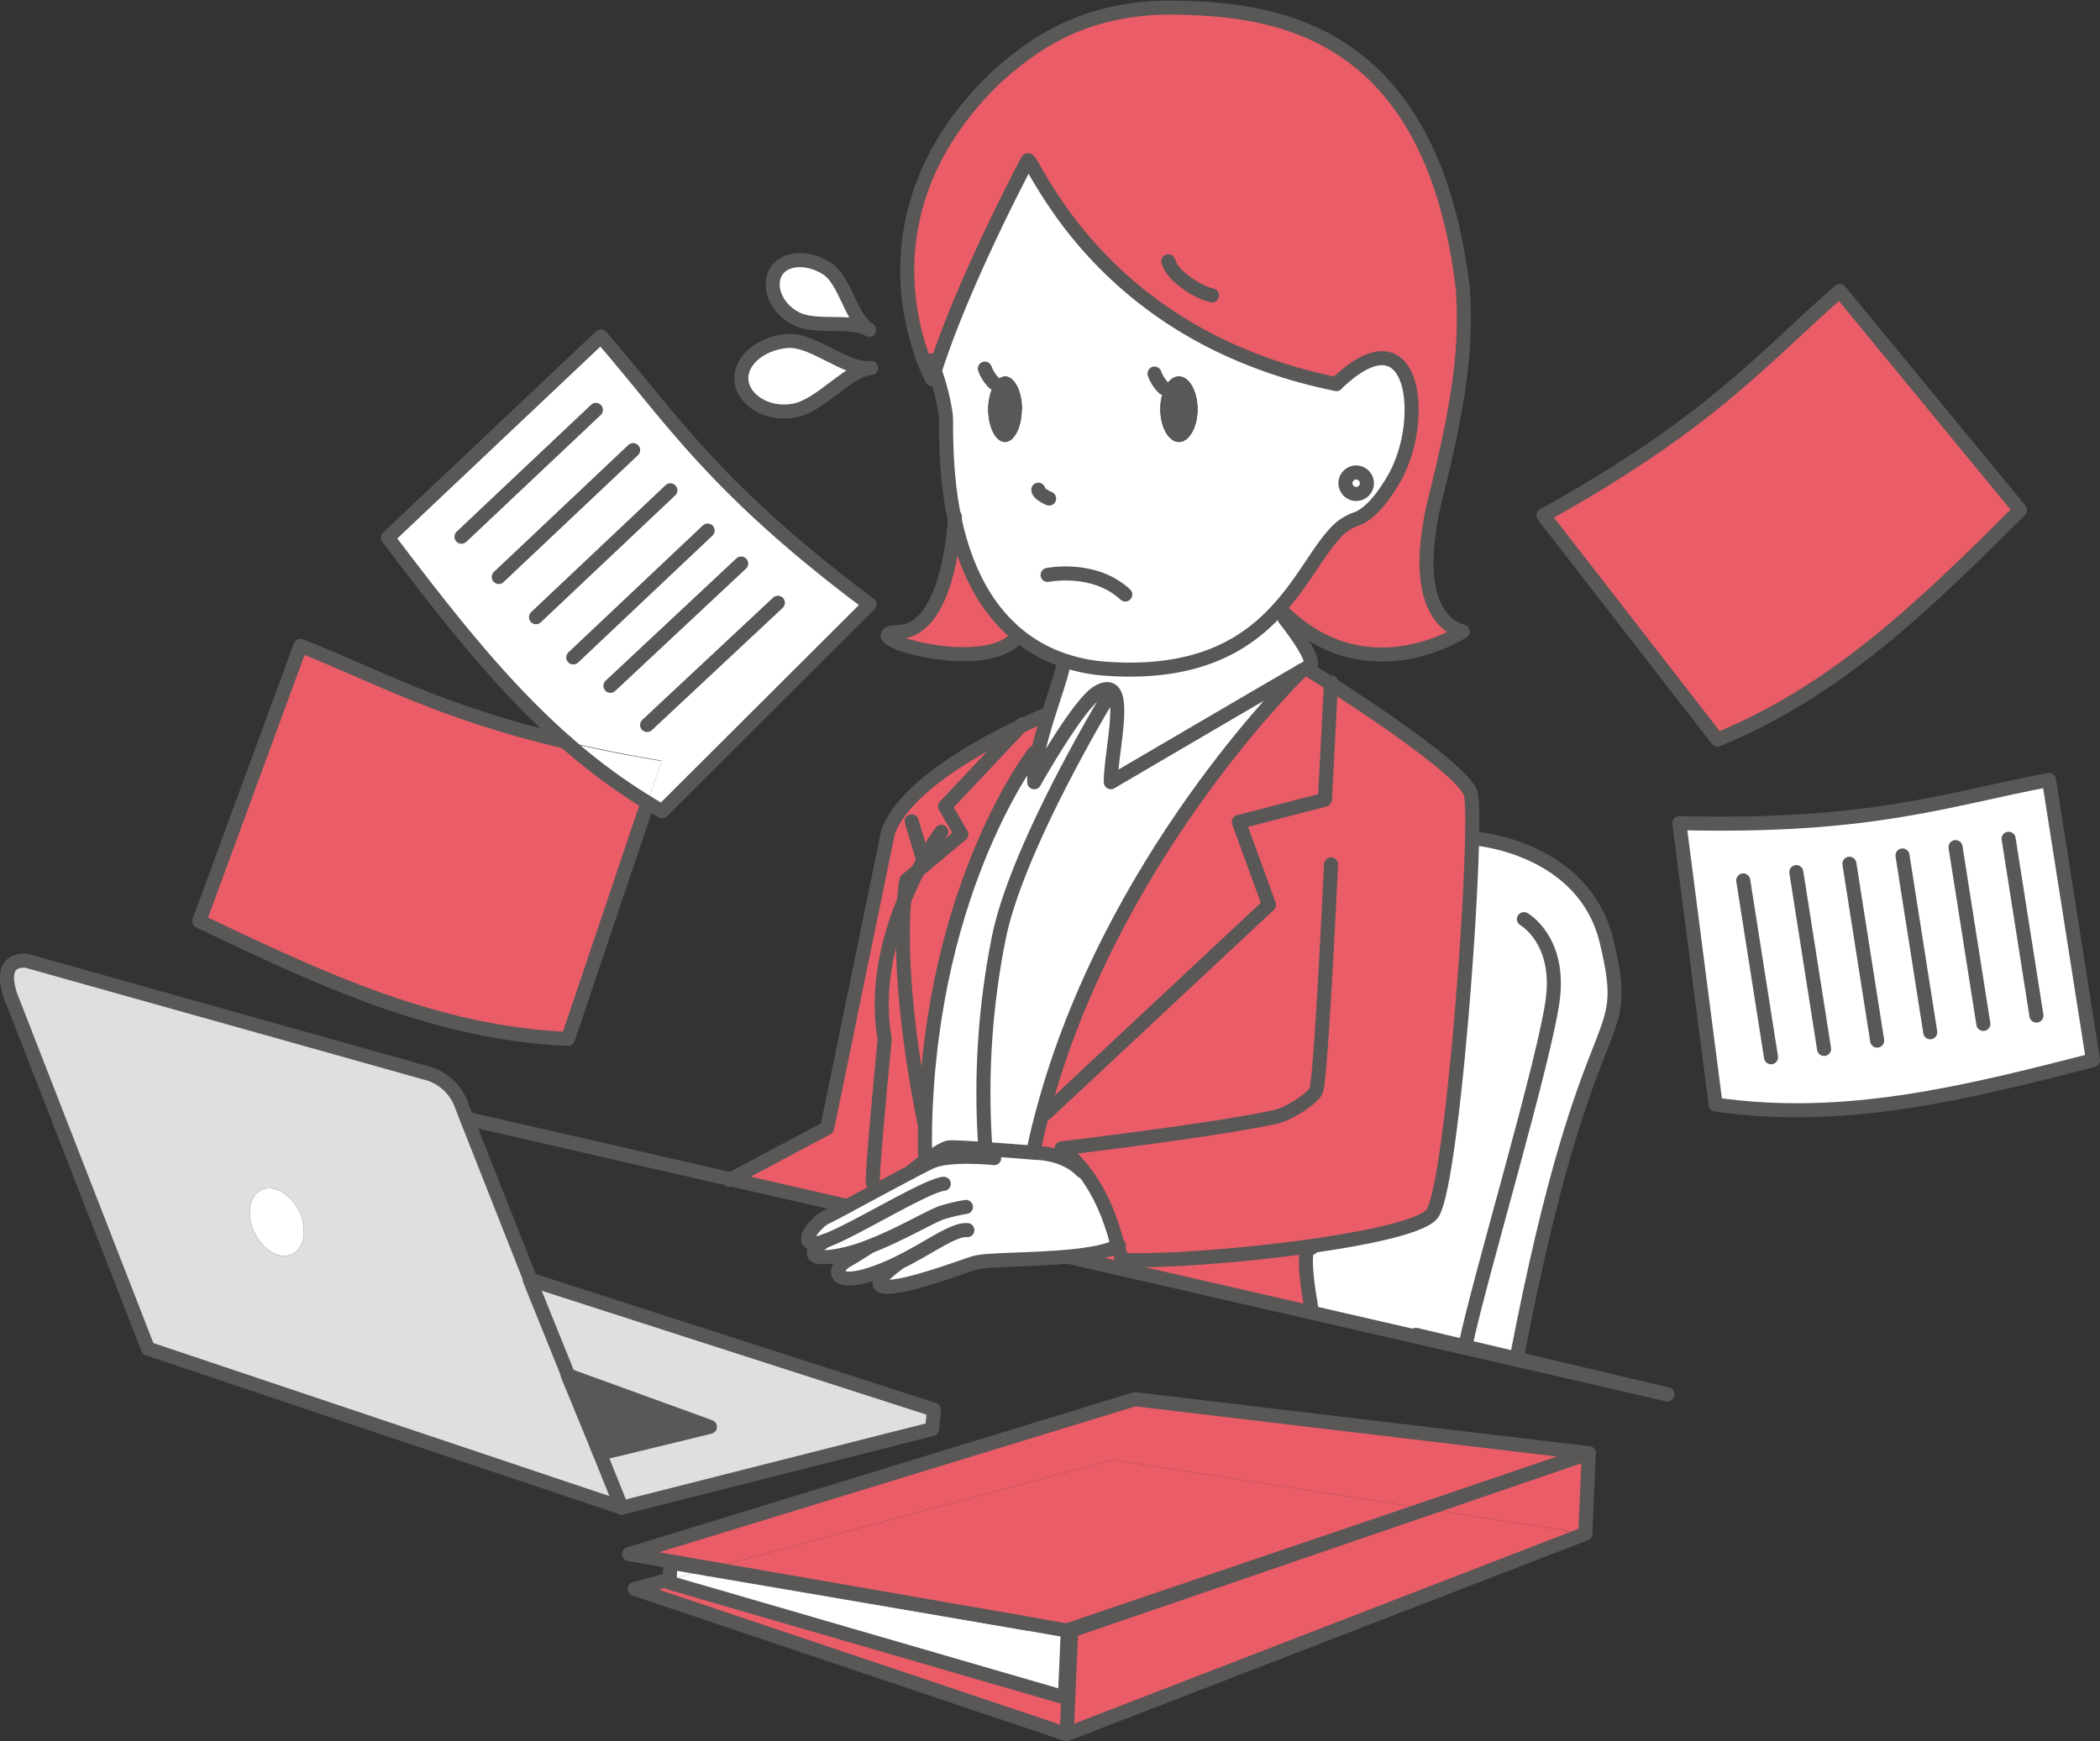 <svg id="Layer_1" data-name="Layer 1" xmlns="http://www.w3.org/2000/svg" xmlns:xlink="http://www.w3.org/1999/xlink" viewBox="0 0 500.79 415.27"><rect x="0" y="0" width="500.79" height="415.27" fill="#333333" stroke="none"/><defs><style>.cls-1,.cls-7{fill:none;}.cls-2{clip-path:url(#clip-path);}.cls-3{fill:#fff;}.cls-4{fill:#ea5c67;}.cls-5{fill:#595857;}.cls-6{fill:#dedfdf;}.cls-7{stroke:#595857;stroke-linecap:round;stroke-linejoin:round;stroke-width:3.35px;}</style><clipPath id="clip-path" transform="translate(-83.28 -144.77)"><rect class="cls-1" width="612.28" height="612.28"/></clipPath></defs><title>problem</title><g class="cls-2"><path class="cls-3" d="M571.9,330.79l10.5,66.84c-31,8-59.51,15-90,10.59l-8.65-67.12c45.88,1.15,63.94-5.77,88.11-10.31" transform="translate(-83.28 -144.77)"/><path class="cls-4" d="M522,214.16,565,266.44c-22.67,22.6-43.68,43.12-72.17,54.74l-41.49-53.47c40.13-22.27,52.19-37.39,70.72-53.55" transform="translate(-83.28 -144.77)"/><path class="cls-3" d="M395.69,442.31l0-.29c14.35-2,26.76-4.76,29.12-7.71,4.13-5.15,9-64.34,9.56-89.51l1.17,0s25.6,2.14,30.93,24.54c6.43,27-4.26,10.13-21.33,98.66l-.19.79,36,8.53L395.81,457.8l.22-1c-2.28-13.07-1-14.52-.34-14.52" transform="translate(-83.28 -144.77)"/><polygon class="cls-4" points="378.88 346.61 378.06 365.8 340.19 359.88 378.88 346.61"/><polygon class="cls-4" points="378.88 346.61 339.93 359.84 265.28 348.16 169.48 374.08 150.01 370.68 270.62 333.73 378.88 346.61"/><polygon class="cls-4" points="378.06 365.8 254.38 413.6 254.38 413.55 378.06 365.8"/><polygon class="cls-4" points="378.06 365.8 254.38 413.55 255.44 388.93 340.19 359.88 378.06 365.8"/><path class="cls-4" d="M341.51,423.82l-.28.22c-4-4.31-10.86-4.31-10.86-4.31l-.58-.05.11-1.38q.9-4.15,2-8.21l.8.21,3.57-3.33,49.63-46.4-7.2-19.74,20.53-5.33,1.45-27.6c9.79,6.31,31.68,20.88,33.29,26.1.38,1.23.48,5.16.36,10.8-.52,25.17-5.43,84.36-9.56,89.51-2.36,2.95-14.77,5.7-29.12,7.71-16.38,2.3-35.27,3.65-44.59,3.27-.33,0-.64-1.27-1.19-3.3-1.12-4.19-3.22-11.67-8.36-18.17" transform="translate(-83.28 -144.77)"/><path class="cls-4" d="M306.11,233.14c-.21.66-.41,1.31-.61,2,0,0-20.67-37.19,15.07-71.87,8.39-7.52,20.78-17.28,43.59-16.77,1.36,0,2.77.08,4.22.14,23,1.08,56.63,8.33,63.65,66.77.8,12.26,0,24-6.4,49.6-7.56,30.27,6.4,32.26,6.4,32.26s-22.23,14.74-42.18-4l-2.34-.48c6.26-6.66,9.87-14.17,13.95-18.61a11.79,11.79,0,0,1,5.07-3.55,7.28,7.28,0,0,0,1.54-.71,13.61,13.61,0,0,0,2.84-2.33l.27-.29a24.26,24.26,0,0,0,2.18-2.69,41.11,41.11,0,0,0,2.44-3.82c.3-.53.58-1.07.85-1.63A34.61,34.61,0,0,0,419.71,246h0a.13.13,0,0,0,0-.06c.54-5.12-.08-10-2-12.93-2.4-3.69-6.86-4.32-13.68,1.45-.48.4-1,.83-1.47,1.3l-.59.61c-1.82-.37-3.59-.77-5.33-1.2q-4.87-1.2-9.33-2.71a110.75,110.75,0,0,1-12.46-5,102,102,0,0,1-14.26-8.22A98.44,98.44,0,0,1,347,207.91a99.52,99.52,0,0,1-10.32-12.12l0,0a118.07,118.07,0,0,1-6.42-10s0,0,0,0c-1-1.78-1.62-2.8-1.88-2.8l-.76,1.42c-3.12,6-15.28,29.65-21.43,48.83" transform="translate(-83.28 -144.77)"/><polygon class="cls-4" points="340.19 359.88 255.44 388.93 254.38 413.55 254.24 413.6 151.35 378.98 159.71 376.72 159.68 377.51 253.95 404.89 254.64 388.9 254.45 388.87 339.93 359.84 340.19 359.88"/><polygon class="cls-4" points="339.93 359.84 254.45 388.87 244.83 387.22 169.48 374.08 265.28 348.16 339.93 359.84"/><path class="cls-3" d="M311,268.13l-.6-2.58A103.82,103.82,0,0,1,309,251.8q-.13-3.12-.11-6.46a16.59,16.59,0,0,0-.13-2,54,54,0,0,0-2.6-10.15c6.15-19.18,18.31-42.85,21.43-48.83l.76-1.42c.26,0,.86,1,1.88,2.8,0,0,0,0,0,0a118.06,118.06,0,0,0,6.42,10l0,0A99.52,99.52,0,0,0,347,207.91a98.5,98.5,0,0,0,13.63,11.34,102,102,0,0,0,14.26,8.22,110.67,110.67,0,0,0,12.46,5q4.45,1.5,9.33,2.71c1.74.43,3.51.83,5.33,1.2l.59-.61c.5-.47,1-.9,1.47-1.3l2.77-2,8-1.44,2.93,2c1.92,2.93,2.54,7.81,2,12.93a.13.13,0,0,1,0,.06h0l-1.37,6.27-1.69,4.86c-.27.56-.55,1.1-.85,1.63a41.31,41.31,0,0,1-2.44,3.82l-2.18,2.69-.27.29-2.84,2.33a7.32,7.32,0,0,1-1.54.71,11.78,11.78,0,0,0-5.07,3.55l-3.07,1.63L390,286.89l-2.54,3.88.09,0c-7.67,8.17-19.34,15.07-40.76,13.47a39.71,39.71,0,0,1-9.8-2,34.18,34.18,0,0,1-10.85-6c-5.26-4.3-9.74-10.56-12.81-19.3l-1.36-4.76Zm98.29-8a2.56,2.56,0,1,0-2.56,2.64,2.6,2.6,0,0,0,2.56-2.64m-40.42-17.75c0-4.31-2-7.81-4.43-7.81-1.34,0-2.56,1.07-3.37,2.75a12,12,0,0,0-1.06,5.06c0,4.31,2,7.81,4.43,7.81s4.43-3.5,4.43-7.81m-41.86,0c0-4.31-1.81-7.81-4-7.81-1.22,0-2.33,1.07-3.07,2.75a13.05,13.05,0,0,0-1,5.06c0,4.31,1.82,7.81,4,7.81s4-3.5,4-7.81" transform="translate(-83.28 -144.77)"/><path class="cls-3" d="M418.34,252.3l1.37-6.27a34.61,34.61,0,0,1-3.06,11.13Z" transform="translate(-83.28 -144.77)"/><path class="cls-4" d="M417.72,233l-2.93-2-8,1.44-2.77,2c6.82-5.77,11.28-5.14,13.68-1.45" transform="translate(-83.28 -144.77)"/><path class="cls-3" d="M411.18,265.3l2.18-2.69a24.39,24.39,0,0,1-2.18,2.69" transform="translate(-83.28 -144.77)"/><path class="cls-3" d="M408.07,267.92l2.84-2.33a13.66,13.66,0,0,1-2.84,2.33" transform="translate(-83.28 -144.77)"/><path class="cls-3" d="M406.69,257.46a2.65,2.65,0,1,1-2.56,2.65,2.61,2.61,0,0,1,2.56-2.65" transform="translate(-83.28 -144.77)"/><path class="cls-3" d="M398.39,273.81l3.07-1.63c-4.08,4.44-7.69,11.95-13.95,18.61l-.09,0,2.54-3.88Z" transform="translate(-83.28 -144.77)"/><path class="cls-3" d="M400.7,307.5l0,.4-.17-.11Z" transform="translate(-83.28 -144.77)"/><path class="cls-4" d="M400.68,307.9l-1.45,27.6-20.53,5.33,7.2,19.74L336.27,407l-3.57,3.33-.8-.21c15.93-59.7,58.89-102.53,61.66-105.24l2.44.08s1.75,1.09,4.51,2.86l.17.11" transform="translate(-83.28 -144.77)"/><path class="cls-4" d="M396,456.83l-.22,1-57.14-13.12,0-.24c4.49-.45,8.6-1.18,11.22-2.45.55,2,.86,3.29,1.19,3.3,9.32.38,28.21-1,44.59-3.27l0,.29c-.67,0-1.94,1.45.34,14.52" transform="translate(-83.28 -144.77)"/><path class="cls-3" d="M389.63,292.32s8.1,10.09,5.92,11.33l-1.85,1.07s0,0,0,0c-9.68,5.61-45.48,26.59-45.48,26.59-.07-5.57,2.78-17.35.87-21.07-.66-1.26-1.87-1.59-3.94-.4-4.62,2.65-15.19,21.47-15.19,21.47a25.8,25.8,0,0,1,.8-6.86c.61-2.76,1.48-5.79,2.38-8.69,1.64-5.31,3.36-10.19,3.66-12.14l.19-1.34a39.71,39.71,0,0,0,9.8,1.95c21.42,1.6,33.09-5.3,40.76-13.47l2.34.48Z" transform="translate(-83.28 -144.77)"/><path class="cls-3" d="M393.66,304.75l-.1.1c-2.77,2.71-45.73,45.54-61.66,105.24q-1.1,4.05-2,8.21l-.11,1.38c-1.7-.13-6.82-.55-11.51-.87a187.78,187.78,0,0,1,3.22-50.51c4.39-21.62,25.92-57.15,25.92-57.15l1.63-.88c1.91,3.72-.94,15.5-.87,21.07,0,0,35.8-21,45.48-26.59" transform="translate(-83.28 -144.77)"/><path class="cls-5" d="M364.4,234.55c2.45,0,4.43,3.5,4.43,7.81s-2,7.81-4.43,7.81-4.43-3.5-4.43-7.81A12,12,0,0,1,361,237.3c.81-1.68,2-2.75,3.37-2.75" transform="translate(-83.28 -144.77)"/><path class="cls-3" d="M349.05,310.27l-1.63.88s-21.53,35.53-25.92,57.15a187.83,187.83,0,0,0-3.22,50.51c-2.61-.17-5.09-.32-6.76-.38a14,14,0,0,0-2,0c-1,.16-3.27,1.56-5.33,3l-.31-.75q-.06-4.16.05-8.13c1.49-56.87,26-88.27,26-88.27l.82.18a25.8,25.8,0,0,0-.8,6.86s10.57-18.82,15.19-21.47c2.07-1.19,3.28-.86,3.94.4" transform="translate(-83.28 -144.77)"/><path class="cls-3" d="M279.91,440.79a7.3,7.3,0,0,1-2.22.53c-4.41,0,.8-5.54,2.6-6.25.48-.19,2.16-1.07,4.45-2.3l7.7-4.15c2.78-1.5,5.6-3,8-4.27.7-.62,2.19-1.77,3.8-2.9,2.06-1.44,4.32-2.84,5.33-3a13.92,13.92,0,0,1,2,0c1.67.06,4.15.21,6.76.38,4.69.32,9.81.74,11.51.87l.58.05s6.82,0,10.86,4.31l.28-.22c5.14,6.5,7.24,14,8.36,18.17-2.62,1.27-6.73,2-11.22,2.45-9.23.91-20.1.66-23.06,1.57-2.73.84-15.87,5.83-20.88,5.69s2.53-5.4,2.53-5.4l-.07-.15a50.62,50.62,0,0,1-5.46,2.28c-10.22,3.55-9.78-1.17-6.51-3,1.86-1,5.22-3.21,5.22-3.21l0-.09a38.88,38.88,0,0,1-8,2.24c-9.62,1.42-2.5-3.6-2.5-3.6" transform="translate(-83.28 -144.77)"/><polygon class="cls-3" points="254.64 388.9 253.95 404.89 159.68 377.51 159.71 376.72 168.86 374.24 244.83 387.22 254.38 388.89 254.45 388.87 254.64 388.9"/><polygon class="cls-4" points="254.45 388.87 254.38 388.89 244.83 387.22 254.45 388.87"/><path class="cls-4" d="M331.63,315.67l1.47.12c-.9,2.9-1.77,5.93-2.38,8.69l-.82-.18s-24.46,31.4-26,88.27h-.18c-5.65-28.26-5.45-45.47-4.84-53.14,1-2.56,2.16-4.89,3.22-6.94l10.42-8.72-3.87-6.67,18-19.12c2.22-1.07,4-1.85,5-2.31" transform="translate(-83.28 -144.77)"/><polygon class="cls-4" points="244.83 387.22 168.86 374.24 169.48 374.08 244.83 387.22"/><path class="cls-4" d="M302.15,352.49l-2.65,2.21a42.38,42.38,0,0,0-.57,4.73c-3.75,9.1-6.82,21-4.67,33.18,0,0-3,30.64-2.84,34.28l1,1.73-7.7,4.15-.16-.51-27-6.2,23-12.25,14.52-70.65c4.15-11,22.1-20.63,31.57-25.18l-18,19.12,3.87,6.67Z" transform="translate(-83.28 -144.77)"/><path class="cls-4" d="M326.1,296.32l-.2.25c-8,9.86-40.53-.54-28.27-1.07,11.28-.49,13.1-23.31,13.31-27a65.91,65.91,0,0,0,2.35,8.49c3.07,8.74,7.55,15,12.81,19.3" transform="translate(-83.28 -144.77)"/><path class="cls-5" d="M322.94,234.55c2.22,0,4,3.5,4,7.81s-1.81,7.81-4,7.81-4-3.5-4-7.81a13,13,0,0,1,1-5.06c.74-1.68,1.85-2.75,3.07-2.75" transform="translate(-83.28 -144.77)"/><path class="cls-4" d="M311.93,272.26l1.36,4.76a65.74,65.74,0,0,1-2.35-8.49c0-.18,0-.32,0-.4Z" transform="translate(-83.28 -144.77)"/><path class="cls-4" d="M310.36,265.55l.6,2.58c0,.08,0,.22,0,.4-.21-1-.4-2-.58-3" transform="translate(-83.28 -144.77)"/><polygon class="cls-6" points="222.72 336.23 222.3 340.85 148.26 359.61 142.21 344.61 143.07 346.71 169.3 340.33 135.53 328.06 126.35 305.32 126.48 305.27 222.72 336.23"/><path class="cls-4" d="M303.9,420.7l.31.75c-1.61,1.13-3.1,2.28-3.8,2.9-2.37,1.25-5.19,2.77-8,4.27l-1-1.73c-.2-3.64,2.84-34.28,2.84-34.28-2.15-12.15.92-24.08,4.67-33.18-.61,7.67-.81,24.88,4.84,53.14H304q-.11,4,0,8.13" transform="translate(-83.28 -144.77)"/><path class="cls-3" d="M299.5,354.7l2.65-2.21c-1.06,2.05-2.17,4.38-3.22,6.94a42.37,42.37,0,0,1,.57-4.73" transform="translate(-83.28 -144.77)"/><path class="cls-3" d="M290.65,288.91l-49.49,49.36c-1.17-.67-2.32-1.35-3.46-2.06l3.36-10c-8.56-1.43-16.11-3-22.87-4.55C202.47,307.86,189.46,291,175.78,273l50.79-48c16.49,18.92,26.58,35.94,64.08,63.89" transform="translate(-83.28 -144.77)"/><path class="cls-3" d="M270.83,226.11c6.37-.62,14.07,7.15,20.21,6.43-5.78.5-12,9.1-18.59,10.2-6.32,1.07-11.91-2.59-12.36-7.18s4.36-8.82,10.74-9.45" transform="translate(-83.28 -144.77)"/><path class="cls-4" d="M290.42,218.63c0,.05,0,.1,0,.15v-.15Z" transform="translate(-83.28 -144.77)"/><path class="cls-3" d="M280.39,208.76c4.57,2.86,5.7,12,10.16,14.68-4.1-2.64-12.69-.12-17.64-2.77-4.76-2.54-6.6-7.86-4.54-11.15s7.45-3.63,12-.76" transform="translate(-83.28 -144.77)"/><polygon class="cls-5" points="169.3 340.33 143.07 346.71 142.21 344.61 135.53 328.06 169.3 340.33"/><polygon class="cls-3" points="168.86 374.24 159.71 376.72 159.89 372.71 168.86 374.24"/><path class="cls-3" d="M241.06,326.25l-3.36,10a140.09,140.09,0,0,1-19.51-14.51c6.76,1.6,14.31,3.12,22.87,4.55" transform="translate(-83.28 -144.77)"/><path class="cls-4" d="M237.7,336.21l-19,56.36c-31.39-1.4-58.51-14-87.92-28.1l24.13-65.67c19,7.55,33.54,15.91,63.26,22.9a140.09,140.09,0,0,0,19.51,14.51" transform="translate(-83.28 -144.77)"/><path class="cls-6" d="M209.63,450.09l9.18,22.74-.15-.05,6.83,16.6,6.05,15L118.49,466.45,86.33,383.66s-4.69-10.22,3.24-9.74l96.17,27a12.28,12.28,0,0,1,7.73,7.76l1.16,3L209.76,450Zm-58.84-5.8c3.47.21,5.6-3.22,4.77-7.66s-4.31-8.22-7.78-8.42-5.6,3.22-4.77,7.66,4.32,8.22,7.78,8.42" transform="translate(-83.28 -144.77)"/><polygon class="cls-5" points="135.53 328.06 142.21 344.61 135.38 328.01 135.53 328.06"/><path class="cls-3" d="M155.56,436.63c.83,4.44-1.3,7.87-4.77,7.66s-6.94-4-7.78-8.42,1.31-7.87,4.77-7.66,7,4,7.78,8.42" transform="translate(-83.28 -144.77)"/><polyline class="cls-7" points="255.39 299.91 312.53 313.03 397.62 332.58"/><polyline class="cls-7" points="111.35 266.83 174.3 281.29 201.3 287.49"/><line class="cls-7" x1="169.48" y1="374.08" x2="168.86" y2="374.24"/><line class="cls-7" x1="340.19" y1="359.88" x2="339.93" y2="359.84"/><polyline class="cls-7" points="159.71 376.72 151.35 378.98 254.24 413.6 254.38 413.55"/><path class="cls-7" d="M209.76,450,306,481l-.42,4.62-74,18.76-113-37.93L86.33,383.66s-4.69-10.22,3.24-9.74l96.17,27a12.28,12.28,0,0,1,7.73,7.76l1.16,3Z" transform="translate(-83.28 -144.77)"/><polyline class="cls-7" points="135.53 328.06 126.35 305.32 126.33 305.27"/><line class="cls-7" x1="148.26" y1="359.61" x2="142.21" y2="344.61"/><polygon class="cls-7" points="142.21 344.61 143.07 346.71 169.3 340.33 135.53 328.06 135.38 328.01 142.21 344.61"/><polyline class="cls-7" points="244.83 387.22 168.86 374.24 159.89 372.71 159.71 376.72 159.68 377.51 253.95 404.89 254.64 388.9 254.45 388.87"/><polygon class="cls-7" points="378.88 346.61 270.62 333.73 150.01 370.68 169.48 374.08 244.83 387.22 254.38 388.89 254.45 388.87 339.93 359.84 378.88 346.61"/><polygon class="cls-7" points="378.06 365.8 254.38 413.6 254.38 413.55 255.44 388.93 340.19 359.88 378.88 346.61 378.06 365.8"/><polyline class="cls-7" points="337.69 318.38 361.63 324.05 397.62 332.58"/><path class="cls-7" d="M393.7,304.72l1.85-1.07c2.18-1.24-5.92-11.33-5.92-11.33" transform="translate(-83.28 -144.77)"/><path class="cls-7" d="M336.76,303.65c-.3,2-2,6.83-3.66,12.14-.9,2.9-1.77,5.93-2.38,8.69a25.8,25.8,0,0,0-.8,6.86s10.57-18.82,15.19-21.47c2.07-1.19,3.28-.86,3.94.4,1.91,3.72-.94,15.5-.87,21.07,0,0,35.8-21,45.48-26.59" transform="translate(-83.28 -144.77)"/><path class="cls-7" d="M332.07,315.47l-.44.2c-1,.46-2.76,1.24-5,2.31-9.47,4.55-27.42,14.19-31.57,25.18l-14.52,70.65-23,12.25-.3.16" transform="translate(-83.28 -144.77)"/><line class="cls-7" x1="220.2" y1="205.23" x2="217.4" y2="195.9"/><path class="cls-7" d="M307.75,343.16a68.74,68.74,0,0,0-4.27,6.84c-.43.77-.88,1.6-1.33,2.49-1.06,2-2.17,4.38-3.22,6.94-3.75,9.1-6.82,21-4.67,33.18,0,0-3,30.64-2.84,34.28" transform="translate(-83.28 -144.77)"/><path class="cls-7" d="M400.68,307.9c9.79,6.31,31.68,20.88,33.29,26.1.38,1.23.48,5.16.36,10.8-.52,25.17-5.43,84.36-9.56,89.51-2.36,2.95-14.77,5.7-29.12,7.71-16.38,2.3-35.27,3.65-44.59,3.27-.33,0-.64-1.27-1.19-3.3-1.12-4.19-3.22-11.67-8.36-18.17a32,32,0,0,0-5.08-5.14s37.06-4.41,51.1-7.53c3.08-.69,9-4.49,9.64-6.32,1.19-3.58,3.52-53.88,3.52-53.88" transform="translate(-83.28 -144.77)"/><path class="cls-7" d="M396,304.93s1.75,1.09,4.51,2.86" transform="translate(-83.28 -144.77)"/><path class="cls-7" d="M350.12,441.86l-.25.13c-2.62,1.27-6.73,2-11.22,2.45-9.23.91-20.1.66-23.06,1.57-2.73.84-15.87,5.83-20.88,5.69s2.53-5.4,2.53-5.4" transform="translate(-83.28 -144.77)"/><path class="cls-7" d="M300.41,424.35c.7-.62,2.19-1.77,3.8-2.9,2.06-1.44,4.32-2.84,5.33-3a14,14,0,0,1,2,0c1.67.06,4.15.21,6.76.38,4.69.32,9.81.74,11.51.87l.58.05s6.82,0,10.86,4.31" transform="translate(-83.28 -144.77)"/><path class="cls-7" d="M320.36,421s-10.62-1.12-15,.87c-1,.46-2.78,1.36-4.92,2.49-2.37,1.25-5.19,2.77-8,4.27l-7.7,4.15c-2.29,1.23-4,2.11-4.45,2.3-1.8.71-7,6.25-2.6,6.25a7.3,7.3,0,0,0,2.22-.53c7-2.51,23.87-13.13,28.43-13.68" transform="translate(-83.28 -144.77)"/><path class="cls-7" d="M279.91,440.79s-7.12,5,2.5,3.6a38.88,38.88,0,0,0,8-2.24c7.63-2.91,15.14-7.46,17.62-8.2a40.77,40.77,0,0,1,5.6-1.31" transform="translate(-83.28 -144.77)"/><path class="cls-7" d="M290.42,442.24s-3.36,2.19-5.22,3.21c-3.27,1.81-3.71,6.53,6.51,3a50.42,50.42,0,0,0,5.46-2.28c7.56-3.65,13.41-8.29,16.8-8" transform="translate(-83.28 -144.77)"/><path class="cls-7" d="M270.83,226.11c6.37-.62,14.07,7.15,20.21,6.43-5.78.5-12,9.1-18.59,10.2-6.32,1.07-11.91-2.59-12.36-7.18S264.45,226.74,270.83,226.11Z" transform="translate(-83.28 -144.77)"/><path class="cls-7" d="M280.39,208.76c4.57,2.86,5.7,12,10.16,14.68-4.1-2.64-12.69-.12-17.64-2.77-4.76-2.54-6.6-7.86-4.54-11.15S275.82,205.89,280.39,208.76Z" transform="translate(-83.28 -144.77)"/><path class="cls-7" d="M571.9,330.79l10.5,66.84c-31,8-59.51,15-90,10.59l-8.65-67.12C529.67,342.25,547.73,335.33,571.9,330.79Z" transform="translate(-83.28 -144.77)"/><line class="cls-7" x1="479" y1="200.06" x2="485.63" y2="242.23"/><line class="cls-7" x1="466.34" y1="202.05" x2="472.97" y2="244.22"/><line class="cls-7" x1="453.69" y1="204.04" x2="460.31" y2="246.21"/><line class="cls-7" x1="441.03" y1="206.02" x2="447.65" y2="248.2"/><line class="cls-7" x1="428.37" y1="208.01" x2="434.99" y2="250.19"/><line class="cls-7" x1="415.71" y1="210" x2="422.34" y2="252.17"/><path class="cls-7" d="M522,214.16,565,266.44c-22.67,22.6-43.68,43.12-72.17,54.74l-41.49-53.47C491.44,245.44,503.5,230.32,522,214.16Z" transform="translate(-83.28 -144.77)"/><path class="cls-7" d="M218.19,321.7c-29.72-7-44.3-15.35-63.26-22.9L130.8,364.47c29.41,14.07,56.53,26.7,87.92,28.1l19-56.36" transform="translate(-83.28 -144.77)"/><path class="cls-7" d="M237.7,336.21c1.14.71,2.29,1.39,3.46,2.06l49.49-49.36c-37.5-28-47.59-45-64.08-63.89l-50.79,48c13.68,18,26.69,34.88,42.41,48.72A140.09,140.09,0,0,0,237.7,336.21Z" transform="translate(-83.28 -144.77)"/><line class="cls-7" x1="142.1" y1="97.77" x2="110.05" y2="128.02"/><line class="cls-7" x1="150.98" y1="107.36" x2="118.94" y2="137.62"/><line class="cls-7" x1="159.86" y1="116.95" x2="127.82" y2="147.21"/><line class="cls-7" x1="168.75" y1="126.54" x2="136.71" y2="156.81"/><line class="cls-7" x1="176.75" y1="134.41" x2="145.57" y2="163.58"/><line class="cls-7" x1="185.5" y1="143.77" x2="154.32" y2="172.92"/><path class="cls-7" d="M402.57,235.78c.5-.47,1-.9,1.47-1.3,6.82-5.77,11.28-5.14,13.68-1.45,1.92,2.93,2.54,7.81,2,12.93a.14.14,0,0,1,0,.06h0a34.64,34.64,0,0,1-3.06,11.13c-.27.56-.55,1.1-.85,1.63a41.1,41.1,0,0,1-2.44,3.82,24.27,24.27,0,0,1-2.18,2.69l-.27.29a13.66,13.66,0,0,1-2.84,2.33,7.3,7.3,0,0,1-1.54.71,11.77,11.77,0,0,0-5.07,3.55c-4.08,4.44-7.69,11.95-14,18.61-7.67,8.17-19.34,15.07-40.76,13.47a39.7,39.7,0,0,1-9.8-2,34.19,34.19,0,0,1-10.85-6c-5.26-4.3-9.74-10.56-12.81-19.3a65.9,65.9,0,0,1-2.35-8.49c-.21-1-.4-2-.58-3A103.84,103.84,0,0,1,309,251.8q-.13-3.12-.11-6.46a16.79,16.79,0,0,0-.13-2.05,54,54,0,0,0-2.6-10.15c-.26-.8-.53-1.61-.81-2.41" transform="translate(-83.28 -144.77)"/><path class="cls-7" d="M372.3,215.22c-3.57-.79-9.6-4.73-10.39-8.12" transform="translate(-83.28 -144.77)"/><path class="cls-7" d="M330.89,261.57c0,1.06,2.58,2.11,2.58,2.11" transform="translate(-83.28 -144.77)"/><path class="cls-7" d="M402,236.39c-1.82-.37-3.59-.77-5.33-1.2q-4.87-1.2-9.33-2.71a110.67,110.67,0,0,1-12.46-5,102,102,0,0,1-14.26-8.22A98.5,98.5,0,0,1,347,207.91a99.52,99.52,0,0,1-10.32-12.12l0,0a117.81,117.81,0,0,1-6.42-10s0,0,0,0c-1-1.78-1.62-2.8-1.88-2.8l-.76,1.42c-3.12,6-15.28,29.65-21.43,48.83-.21.66-.41,1.31-.61,2,0,0-20.67-37.19,15.07-71.87,8.39-7.52,20.78-17.28,43.59-16.77,1.36,0,2.77.08,4.22.14,23,1.08,56.63,8.33,63.65,66.77.8,12.26,0,24-6.4,49.6-7.56,30.27,6.4,32.26,6.4,32.26s-22.23,14.74-42.18-4" transform="translate(-83.28 -144.77)"/><path class="cls-7" d="M409.25,260.11a2.56,2.56,0,1,1-2.56-2.65A2.6,2.6,0,0,1,409.25,260.11Z" transform="translate(-83.28 -144.77)"/><path class="cls-7" d="M396,442.43a.57.57,0,0,0-.34-.12c-.67,0-1.94,1.45.34,14.52" transform="translate(-83.28 -144.77)"/><path class="cls-7" d="M435.5,344.83s25.6,2.14,30.93,24.54c6.43,27-4.26,10.13-21.33,98.66" transform="translate(-83.28 -144.77)"/><path class="cls-7" d="M446.7,364s8.53,4.8,6.93,18.67-17.6,67.2-20.8,82.67" transform="translate(-83.28 -144.77)"/><path class="cls-7" d="M318.14,232.69a9.41,9.41,0,0,0,1.68,2.88,6.63,6.63,0,0,0,.52.54" transform="translate(-83.28 -144.77)"/><path class="cls-7" d="M358.6,233.88a9.14,9.14,0,0,0,2.19,3.42" transform="translate(-83.28 -144.77)"/><path class="cls-7" d="M333.1,281.9s11.07-2.27,18.53,4.67" transform="translate(-83.28 -144.77)"/><path class="cls-7" d="M311,268a.81.81,0,0,1,0,.1c0,.08,0,.22,0,.4-.21,3.66-2,26.48-13.31,27-12.26.53,20.27,10.93,28.27,1.07" transform="translate(-83.28 -144.77)"/><path class="cls-7" d="M393.7,304.72s0,0,0,0l-.1.1c-2.77,2.71-45.73,45.54-61.66,105.24q-1.09,4-2,8.21" transform="translate(-83.28 -144.77)"/><polyline class="cls-7" points="317.42 162.73 317.4 163.13 315.95 190.73 295.42 196.06 302.62 215.8 252.99 262.2 249.42 265.53"/><path class="cls-7" d="M329.9,324.3s-24.46,31.4-26,88.27q-.11,4,0,8.13" transform="translate(-83.28 -144.77)"/><path class="cls-7" d="M327.1,317.5l-.45.48-18,19.12,3.87,6.67-10.42,8.72-2.65,2.21a42.58,42.58,0,0,0-.57,4.73c-.61,7.67-.81,24.88,4.84,53.14" transform="translate(-83.28 -144.77)"/><path class="cls-7" d="M347.42,311.15s-21.53,35.53-25.92,57.15a187.83,187.83,0,0,0-3.22,50.51c0,.19,0,.29,0,.29" transform="translate(-83.28 -144.77)"/></g></svg>